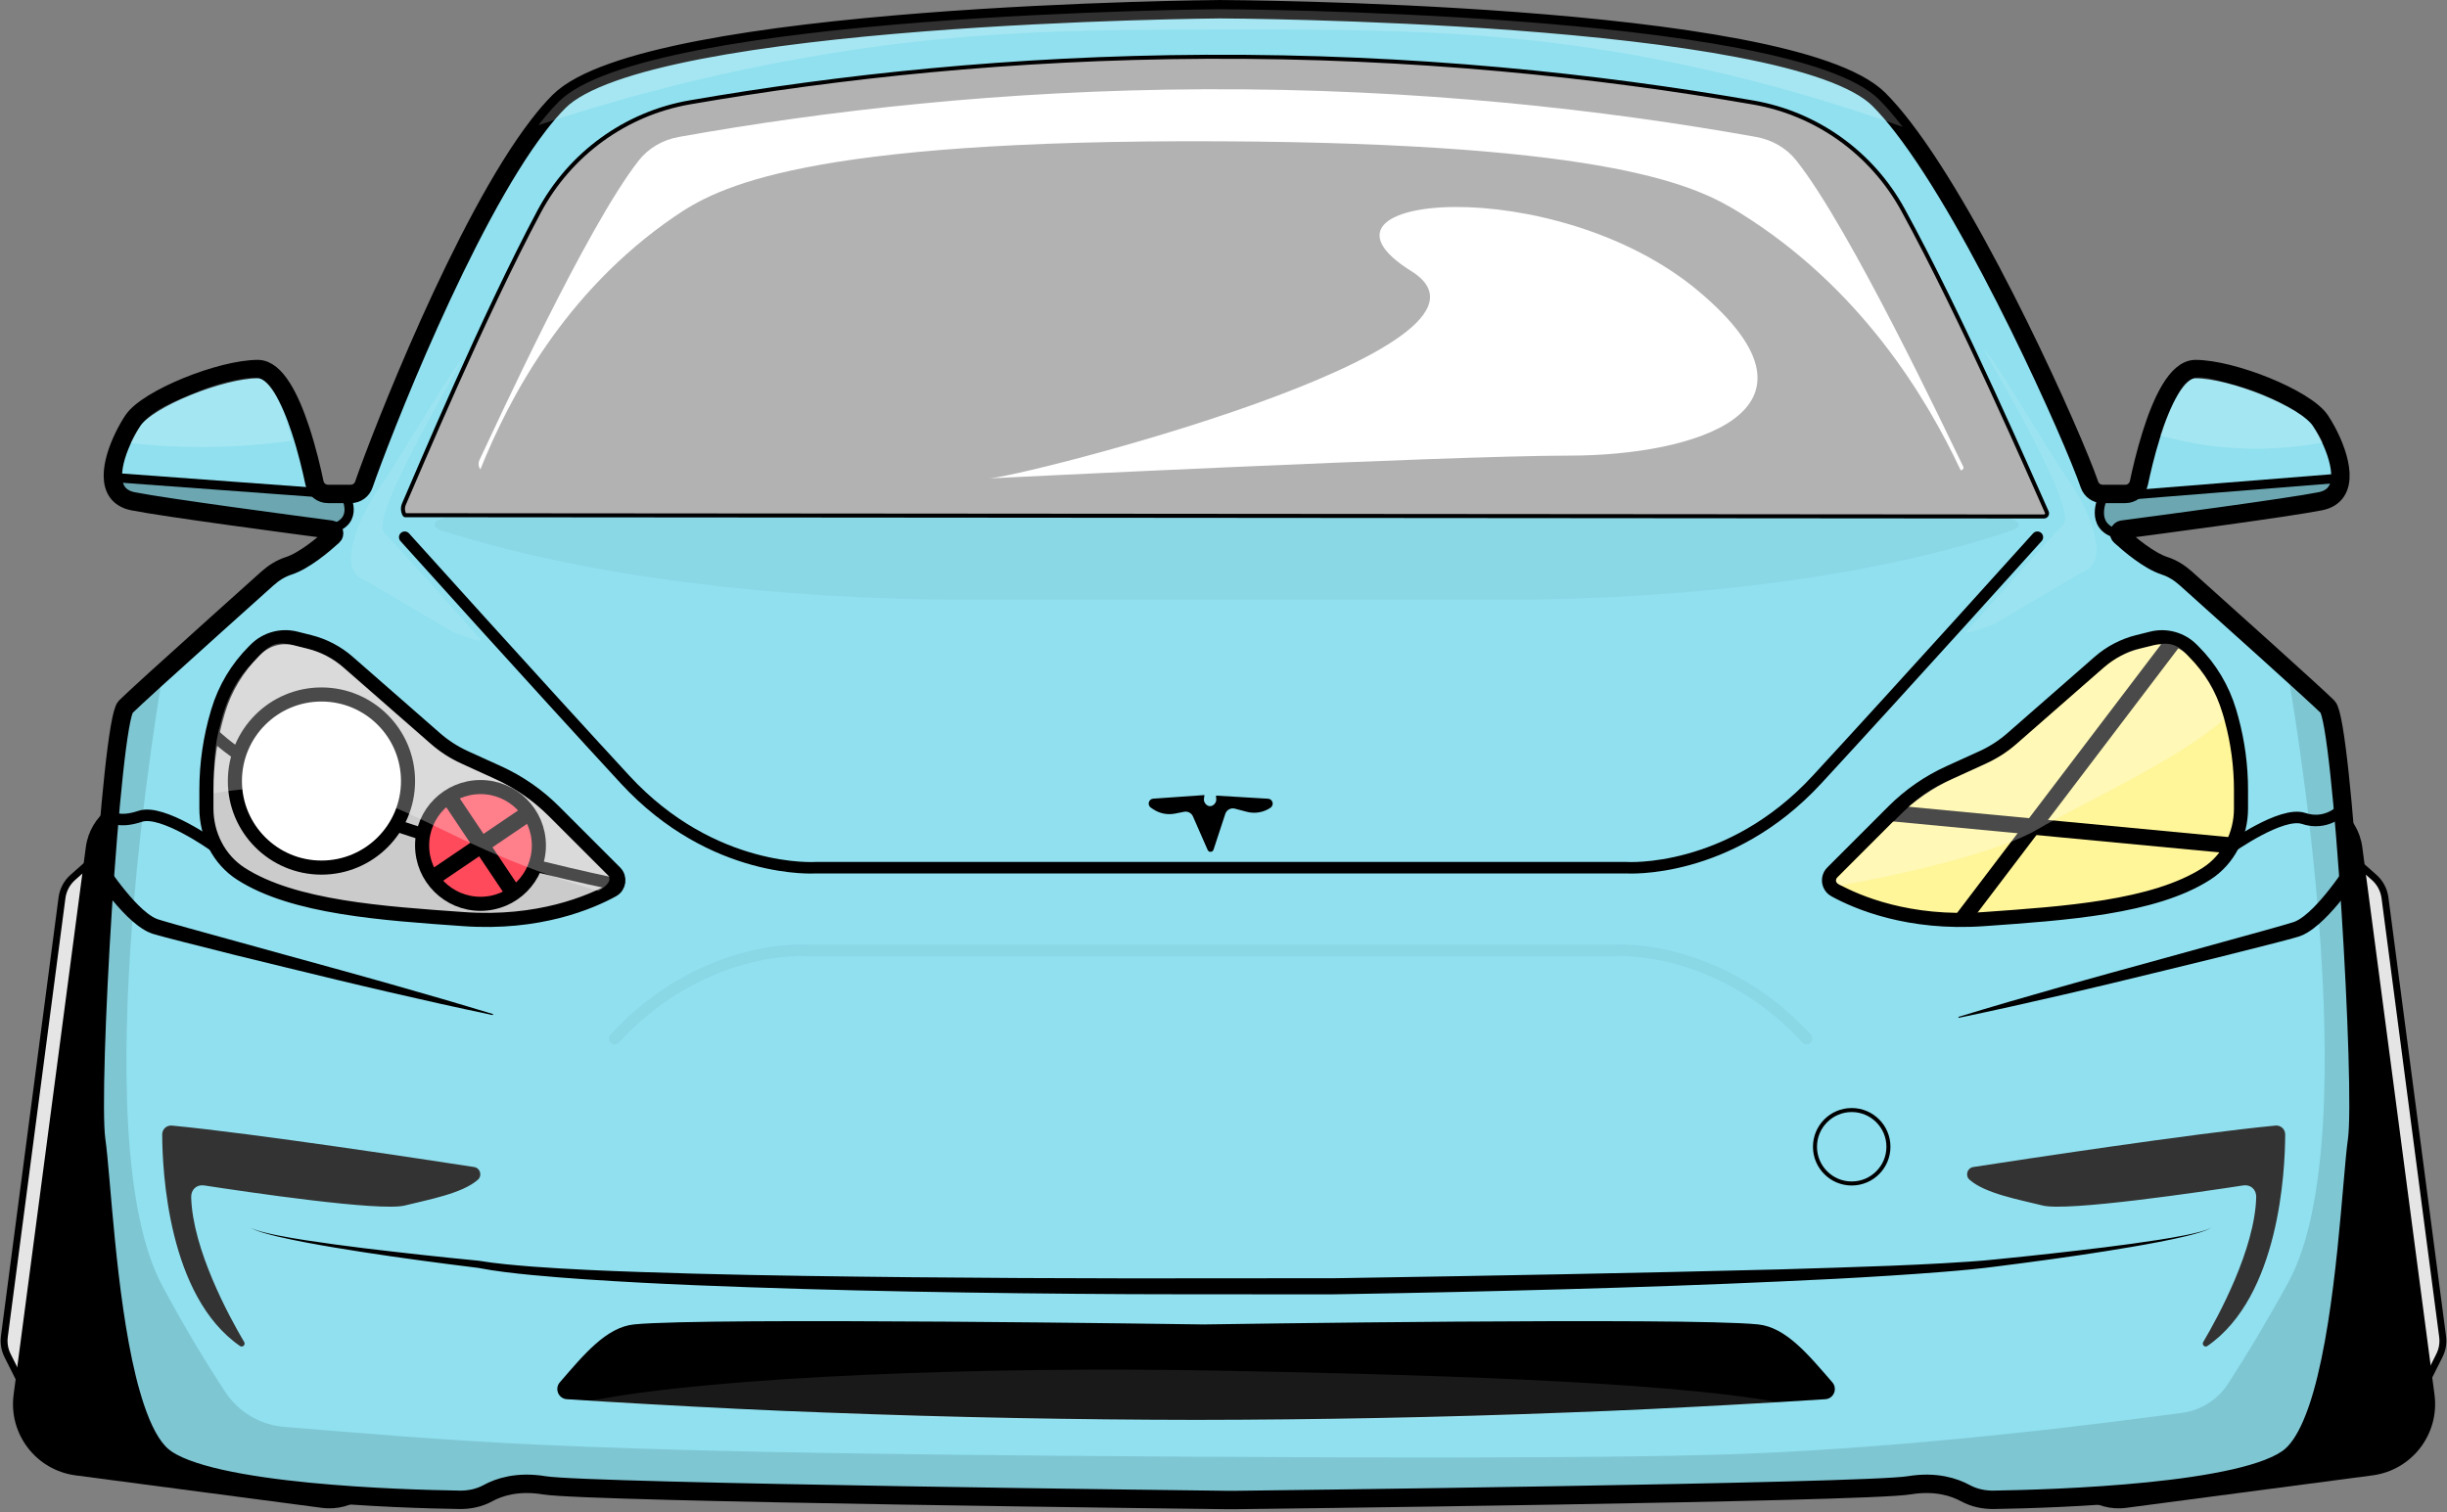 <?xml version="1.0" encoding="UTF-8"?><svg xmlns="http://www.w3.org/2000/svg" xmlns:xlink="http://www.w3.org/1999/xlink" height="1437.0" preserveAspectRatio="xMidYMid meet" version="1.0" viewBox="103.7 533.3 2325.2 1437.0" width="2325.2" zoomAndPan="magnify"><rect x="103.7" y="533.3" width="2325.2" height="1437.0" fill="#808080" stroke="none"/><g id="change1_2"><path d="M2313.41,1843.01c-7.75,27.01-20.31,62.61-32.8,73.28c-40.9,35.04-223.62,40.76-282.04,41.67 c-9.63,0.21-19.12-1.81-27.57-6.42c-9.98-5.44-27.71-11.59-53.32-7.33c-41.88,6.98-640.72,13.96-640.72,13.96h-6.98 c0,0-607.21-6.98-649.09-13.96c-25.61-4.26-43.34,1.88-53.32,7.33c-8.38,4.61-17.94,6.63-27.57,6.42 c-58.42-0.91-241.14-6.63-282.04-41.67c-12.49-10.68-22.19-32.31-29.87-59.33c36.36,27.92,179.93,41.88,179.93,41.88 s656.07,20.94,858.47,27.92s683.99-34.9,823.58-27.92c139.59,6.98,209.38-41.88,209.38-41.88 C2303.43,1856.62,2309.99,1842.66,2313.41,1843.01z" opacity=".09"/></g><g id="change1_3"><path d="M360.31,1804.01l276.94,52.75c0.62,0.12,1.22-0.21,1.41-0.8c2.61-8,21.31-60.91,60.64-68 c1.34-0.24,1.3-2.21-0.04-2.46l-341.79-64.49c-1.54-0.29-2.11,1.94-0.62,2.42l252.35,82.01c1.37,0.45,1.03,2.48-0.42,2.44 l-248.21-6.36C359.03,1801.49,358.79,1803.72,360.31,1804.01z" opacity=".06"/></g><g id="change1_4"><path d="M2175.6,1804.01l-276.94,52.75c-0.62,0.12-1.22-0.21-1.41-0.8c-2.61-8-21.31-60.91-60.64-68 c-1.34-0.24-1.3-2.21,0.04-2.46l341.79-64.49c1.54-0.29,2.11,1.94,0.62,2.42l-252.35,82.01c-1.37,0.45-1.03,2.48,0.42,2.44 l248.21-6.36C2176.88,1801.49,2177.12,1803.72,2175.6,1804.01z" opacity=".06"/></g><g><g id="change2_2"><path d="M2404.01,1856.79l17.67-35.2c2.8-5.59,3.87-11.88,3.05-18.08l-54.77-417.01c-0.98-7.47-4.63-14.34-10.27-19.33 l-16.58-14.67L2404.01,1856.79z" fill="#e5e5e5" stroke="#000" stroke-miterlimit="10" stroke-width="6.56"/></g><g id="change1_12"><path d="M2358.19,1935.45l-234.09,30.87c-30.1,3.97-57.72-17.21-61.69-47.31l-70.37-533.59c-3.97-30.1,17.21-57.72,47.31-61.69 l247.37-32.62c30.1-3.97,57.72,17.21,61.69,47.31l68.62,520.31C2421.97,1896.16,2395.62,1930.51,2358.19,1935.45z"/></g></g><g><g id="change2_1"><path d="M128.57,1856.79l-17.67-35.2c-2.8-5.59-3.87-11.88-3.05-18.08l54.77-417.01c0.98-7.47,4.63-14.34,10.27-19.33 l16.58-14.67L128.57,1856.79z" fill="#e5e5e5" stroke="#000" stroke-miterlimit="10" stroke-width="6.56"/></g><g id="change1_1"><path d="M175.48,1935.45l234.09,30.87c30.1,3.97,57.72-17.21,61.69-47.31l70.37-533.59c3.97-30.1-17.21-57.72-47.31-61.69 l-247.37-32.62c-30.1-3.97-57.72,17.21-61.69,47.31l-68.62,520.31C111.69,1896.16,138.04,1930.51,175.48,1935.45z"/></g></g><g id="change3_1"><path d="M397.03,1951.12c-59.72-5.85-118.09-16.11-139.07-34.09c-10.37-8.88-18.8-25.27-25.77-46.03 c-1.43-4.27-2.79-8.7-4.11-13.31c-1.4-4.74-2.64-9.62-3.9-14.71c-19.26-79.02-24.14-191.87-29.04-226.07 c-6.98-48.86,13.96-397.83,27.93-411.8c3.48-3.48,14.23-13.39,28.54-26.44c32.6-29.59,83.33-75.1,106.15-95.55 c5.93-5.32,12.7-9.64,20.32-12.07c14.94-4.9,33.07-20.26,41.95-28.35c2.24-2.03,1.11-5.64-1.89-6.06 c-31.81-4.19-157.66-20.87-188.1-26.95c-27.95-5.59-20.07-38.05-8.65-61.5c2.83-5.83,5.87-11.1,8.65-15.27 c13.96-20.95,83.77-48.86,118.66-48.86c17.04,0,30.76,28.25,40.34,57.2c6.45,19.49,11.04,39.31,13.47,50.98 c1.26,6.14,6.64,10.48,12.84,10.48h21.64c5.59,0,10.62-3.56,12.43-8.88c15.65-45.34,95.07-249.7,166-341.61 c6.56-8.53,13.08-16.11,19.45-22.48C718.63,546,1263,542.06,1263,542.06s542.34,1.99,626.11,85.74 c7.27,7.27,14.83,16.07,22.59,26.13c72.54,93.85,162.08,295.15,177.46,339.91c1.82,5.32,6.85,8.88,12.43,8.88h21.64 c6.2,0,11.57-4.34,12.91-10.48c2.26-10.71,6.29-28.29,11.94-46.2c9.58-30.51,23.85-61.98,41.8-61.98 c34.89,0,104.7,27.91,118.66,48.86c2.03,3.04,4.21,6.68,6.33,10.69c12.53,23.57,23.49,60.12-6.33,66.07 c-30.43,6.08-156.29,22.76-188.1,26.95c-2.95,0.42-4.13,4.04-1.89,6.06c8.88,8.09,27.01,23.45,42.03,28.35 c7.54,2.43,14.31,6.75,20.24,12.07c32.81,29.38,123.33,110.63,134.69,121.99c13.96,13.96,34.91,362.94,27.93,411.8 c-5.17,36.36-10.41,161.85-32.88,240.78c-2.41,8.46-5.03,16.39-7.88,23.62c-6.22,15.86-13.47,28.37-22.06,35.71 c-20.55,17.6-76.9,27.8-135.3,33.71c-57.81,5.85-117.67,7.5-146.74,7.96c-9.62,0.21-19.11-1.82-27.57-6.43 c-9.99-5.43-27.7-11.57-53.31-7.33c-41.89,6.98-640.72,13.96-640.72,13.96h-6.98c0,0-607.21-6.98-649.1-13.96 c-25.61-4.25-43.33,1.89-53.31,7.33c-8.38,4.61-17.94,6.64-27.57,6.43C511.58,1958.25,453.69,1956.66,397.03,1951.12" fill="#90e0ef" stroke="#000" stroke-miterlimit="10" stroke-width="17.493"/></g><path d="M306.81,1337c0,0-48.86-34.9-69.79-27.92c-20.94,6.98-27.92,0-27.92,0" fill="none" stroke="#000" stroke-miterlimit="10" stroke-width="10.933"/><g id="change4_1"><path d="M335.74,1808.78c-14.23-24.14-49.07-88.09-50.37-137.71c-0.19-7.24,5.22-12.26,12.39-11.16 c39.77,6.12,167.03,24.96,190.52,19.08c22.67-5.67,54.54-11.33,69.46-24.48c4.43-3.9,2.3-11.2-3.53-12.1 c-43.88-6.77-209.68-32.02-287.14-39.38c-4.99-0.47-9.25,3.4-9.24,8.41c0.1,34.17,5.46,153.91,73.95,201.07 C334.22,1814.19,337.24,1811.32,335.74,1808.78z" fill="#333"/></g><g id="change5_1"><path d="M299.83,1301.71l0-17.68c0-25.04,3.66-49.95,10.85-73.93l0.29-0.97c6.43-21.44,18.08-40.94,33.91-56.77 l1.78-1.78c9.92-9.92,24.32-13.91,37.93-10.51l13.3,3.33c13.54,3.38,26.07,9.94,36.57,19.13l82.87,72.52 c8.5,7.44,18.05,13.59,28.33,18.27l31.38,14.26c19.76,8.98,37.75,21.45,53.1,36.8l58.05,58.05c4.99,4.99,3.85,13.36-2.33,16.77 c-21.2,11.66-70.27,32.7-141.75,27.6c-76.44-5.46-161.43-10.92-211.51-43.11C311.74,1350.27,299.83,1326.51,299.83,1301.71z" fill="#cbcbcb" stroke="#000" stroke-miterlimit="10" stroke-width="13.391"/></g><g id="change1_11"><path d="M205.03,1362.98c4.59,6.76,9.61,13.44,14.84,19.79c5.26,6.35,10.81,12.46,16.85,17.86c3.03,2.68,6.2,5.16,9.52,7.18 c1.66,0.98,3.35,1.9,5.06,2.52c0.79,0.35,1.88,0.61,2.83,0.92l2.94,0.89c7.95,2.31,16.04,4.54,24.1,6.73l48.47,13.06l48.5,13 l97.03,25.94c32.34,8.67,64.63,17.51,96.9,26.45l-0.11,0.42c-32.6-7.66-65.16-15.48-97.66-23.5l-48.75-12.06l-48.71-12.25 l-48.69-12.32c-16.22-4.15-32.43-8.33-48.64-12.59c-8.11-2.13-16.18-4.26-24.33-6.55l-3.08-0.9c-1.04-0.33-2-0.53-3.14-0.99 c-2.24-0.8-4.25-1.87-6.19-3.01c-3.84-2.32-7.29-5.02-10.54-7.87c-6.47-5.73-12.22-12.04-17.66-18.55 c-5.43-6.55-10.52-13.24-15.36-20.31L205.03,1362.98z"/></g><path d="M209.1,986.93l222.38,16.36c0,0,14.92,25.52-13,32.49" fill="none" stroke="#000" stroke-miterlimit="10" stroke-width="8.747"/><g id="change6_1"><path d="M1769.53,630.7c60.48,10.47,112.8,48.03,142.33,101.84c55.82,101.74,123.78,258.62,136.74,287.43 c0.88,1.96-0.56,4.18-2.71,4.18l-1557.3-1.22c-0.18,0-0.35-0.1-0.44-0.26c-1.83-3.17-2.05-7.01-0.59-10.36 c13.45-30.76,75.64-178.96,128.3-277.7c29.3-54.94,82.16-93.46,143.51-104.07c140.07-24.21,305.21-42.38,490.42-43.27 C1447.28,586.32,1622.53,605.24,1769.53,630.7z" fill="#b2b2b2" stroke="#000" stroke-miterlimit="10" stroke-width="3.826"/></g><g id="change7_1"><path d="M1772.47,663.46c15.26,2.73,28.78,10.65,37.96,22.16c51.32,64.35,144.11,261.2,158.79,291.14 c0.8,1.63-0.5,3.46-2.45,3.46c-32.07-68.23-94.41-173.25-210.26-244.95c-39.36-24.36-118.75-65.84-492.59-67.68 c-398.06-1.97-479.42,44.2-519.4,71.59C639.48,811.14,586.65,913.41,560.27,979.2c-0.1-0.04-0.3-0.05-0.4-0.21 c-1.65-2.63-1.85-5.81-0.53-8.59c15.42-32.36,101.78-221.58,151.41-284.67c9.1-11.57,22.63-19.53,37.89-22.26 c137.7-24.63,306.37-44.5,499.12-45.34C1451.61,617.23,1629.21,637.83,1772.47,663.46z" fill="#fff"/></g><path d="M488.28,1043.86c0,0,125.63,139.59,209.38,230.32c83.75,90.73,181.47,83.75,181.47,83.75H1263h1.94h383.87 c0,0,97.71,6.98,181.47-83.75c83.75-90.73,209.38-230.32,209.38-230.32" fill="none" stroke="#000" stroke-linecap="round" stroke-linejoin="round" stroke-miterlimit="10" stroke-width="10.933"/><path d="M687.8,1520.33c27.02-29.27,55.49-48.37,81.66-60.82c54.96-26.14,99.8-22.94,99.8-22.94h383.87h1.94h383.87 c0,0,47.24-3.37,104.17,25.07c24.95,12.46,51.77,31.04,77.29,58.69" fill="none" opacity=".04" stroke="#000" stroke-linecap="round" stroke-linejoin="round" stroke-miterlimit="10" stroke-width="10.933"/><g id="change1_13"><path d="M208.49,1360.67c1.06,1.57,2.26,3.29,3.43,4.93c1.19,1.65,2.39,3.29,3.62,4.92c2.46,3.25,4.94,6.48,7.52,9.6 c5.14,6.25,10.56,12.26,16.35,17.47c2.89,2.58,5.89,4.93,8.89,6.78c1.49,0.89,3,1.71,4.39,2.22l0.52,0.21 c0.18,0.07,0.46,0.15,0.69,0.22l1.43,0.44l2.86,0.88c1.87,0.6,3.93,1.16,5.91,1.73l6,1.72l12.06,3.39l96.77,26.75l48.42,13.33 l24.19,6.74c8.07,2.24,16.12,4.51,24.17,6.81c32.22,9.12,64.38,18.47,96.44,28.25l-0.24,0.92c-32.81-6.83-65.51-14.12-98.13-21.7 c-8.16-1.88-16.31-3.79-24.46-5.72l-24.44-5.81l-48.82-11.84l-48.8-11.92c-16.26-4.03-32.49-8.14-48.73-12.31l-12.19-3.15 l-6.1-1.61c-2.05-0.55-4.03-1.04-6.17-1.67l-3.16-0.9l-1.58-0.45c-0.27-0.08-0.5-0.13-0.81-0.24l-0.94-0.34 c-2.55-0.9-4.76-2.07-6.87-3.3c-4.16-2.5-7.77-5.32-11.17-8.27c-6.73-5.93-12.6-12.34-18.17-18.94c-2.78-3.31-5.46-6.67-8.04-10.1 c-1.29-1.72-2.57-3.44-3.83-5.19c-1.27-1.76-2.48-3.47-3.76-5.36L208.49,1360.67z"/></g><path d="M2222.8,1339.04c0,0,48.86-34.9,69.79-27.92c20.94,6.98,34.9-6.98,34.9-6.98" fill="none" stroke="#000" stroke-miterlimit="10" stroke-width="10.933"/><g id="change1_5"><path d="M1838.16,1863.08c-30.65,1.99-61.56,3.84-92.72,5.53c-50.25,2.77-101.16,5.15-152.73,7.14 c-120.9,4.67-238.47,6.85-352.46,6.98c-113.99-0.13-231.54-2.31-352.48-6.98c-56.81-2.18-112.84-4.86-168.03-7.98 c-26-1.45-51.78-3.02-77.42-4.69c-8-0.52-11.92-9.99-6.66-16.05c22.78-26.3,44.04-52.38,70.64-55.05c69.8-6.96,537.42,0,537.42,0 h6.98c0,0,453.67-6.96,523.46,0c26.61,2.68,47.86,28.75,70.66,55.05C1850.08,1853.1,1846.16,1862.57,1838.16,1863.08z"/></g><g id="change4_2"><path d="M2197.24,1808.78c14.23-24.14,49.07-88.09,50.37-137.71c0.19-7.24-5.22-12.26-12.39-11.16 c-39.77,6.12-167.03,24.96-190.52,19.08c-22.67-5.67-54.54-11.33-69.46-24.48c-4.43-3.9-2.3-11.2,3.53-12.1 c43.88-6.77,209.68-32.02,287.14-39.38c4.99-0.47,9.25,3.4,9.24,8.41c-0.1,34.17-5.46,153.91-73.95,201.07 C2198.76,1814.19,2195.75,1811.32,2197.24,1808.78z" fill="#333"/></g><g id="change8_1"><path d="M2233.15,1284.04v17.68c0,24.81-11.9,48.55-32.77,61.96c-50.08,32.19-135.07,37.67-211.51,43.12 c-71.49,5.11-120.55-15.93-141.75-27.58c-2.22-1.22-3.79-3.1-4.67-5.22c-1.55-3.77-0.86-8.36,2.33-11.55l10.96-10.96l47.1-47.1 c15.34-15.34,33.34-27.81,53.1-36.79l31.37-14.27c10.29-4.67,19.84-10.83,28.33-18.27l82.87-72.52 c10.5-9.18,23.05-15.74,36.58-19.13l13.29-3.31c13.62-3.4,28.02,0.57,37.93,10.5l1.78,1.78c15.82,15.82,27.49,35.33,33.92,56.76 l0.29,0.98c0.17,0.59,0.36,1.2,0.52,1.8c0.5,1.65,0.94,3.27,1.38,4.92C2230.14,1238.72,2233.15,1261.33,2233.15,1284.04z" fill="#fff599" stroke="#000" stroke-miterlimit="10" stroke-width="13.391"/></g><g id="change1_14"><path d="M2341.05,1371.82c-1.28,1.9-2.49,3.6-3.76,5.36c-1.26,1.74-2.54,3.47-3.83,5.19c-2.59,3.43-5.27,6.79-8.04,10.1 c-5.56,6.6-11.44,13.02-18.17,18.94c-3.39,2.95-7.01,5.77-11.17,8.27c-2.11,1.23-4.31,2.4-6.87,3.3l-0.94,0.34 c-0.31,0.11-0.54,0.16-0.81,0.24l-1.58,0.45l-3.16,0.9c-2.14,0.63-4.12,1.12-6.17,1.67l-6.1,1.61l-12.19,3.15 c-16.25,4.17-32.48,8.28-48.73,12.31l-48.8,11.92l-48.82,11.84l-24.44,5.81c-8.15,1.94-16.3,3.85-24.46,5.72 c-32.62,7.57-65.32,14.87-98.13,21.7l-0.24-0.92c32.06-9.78,64.22-19.14,96.44-28.25c8.05-2.3,16.11-4.57,24.17-6.81l24.19-6.74 l48.42-13.33l96.77-26.75l12.06-3.39l6-1.72c1.99-0.58,4.05-1.14,5.91-1.73l2.86-0.88l1.43-0.44c0.23-0.07,0.5-0.15,0.69-0.22 l0.52-0.21c1.39-0.51,2.89-1.34,4.39-2.22c3-1.85,6-4.2,8.89-6.78c5.79-5.2,11.21-11.21,16.35-17.47c2.58-3.13,5.06-6.36,7.52-9.6 c1.22-1.63,2.43-3.27,3.62-4.92c1.17-1.64,2.38-3.35,3.43-4.93L2341.05,1371.82z"/></g><g id="change1_15"><path d="M2205.23,1699.93c-1.8,1.19-3.8,2.03-5.81,2.81c-2.02,0.75-4.06,1.44-6.13,2.06c-4.12,1.26-8.3,2.33-12.48,3.35 c-8.38,2.01-16.81,3.76-25.27,5.42c-16.91,3.29-33.9,6.1-50.91,8.81c-34.01,5.4-68.14,10-102.3,14.35l-12.83,1.59l-12.9,1.38 c-8.59,0.84-17.18,1.62-25.77,2.29c-17.18,1.41-34.37,2.56-51.56,3.68c-17.19,1.07-34.38,2.12-51.57,3 c-17.19,0.88-34.39,1.7-51.59,2.47c-68.78,3.13-137.58,5.53-206.39,7.44c-68.81,1.95-137.62,3.45-206.45,4.61l-12.93,0.21 l-12.94,0.02l-25.81-0.01l-51.63-0.03c-34.42-0.04-68.82,0.02-103.27-0.15c-68.85-0.33-137.68-1.13-206.51-2.45 c-68.83-1.3-137.66-3.26-206.47-6.08c-34.41-1.39-68.81-3.21-103.19-5.52c-17.19-1.16-34.38-2.51-51.56-4.14 c-17.18-1.69-34.35-3.56-51.5-6.87l0.26,0.04c-18.2-2.22-36.35-4.57-54.51-7.03c-18.15-2.44-36.28-5.07-54.38-7.87 c-18.1-2.82-36.18-5.74-54.19-9.16c-9-1.72-17.98-3.54-26.9-5.64c-4.46-1.06-8.91-2.17-13.3-3.47c-2.19-0.67-4.38-1.35-6.53-2.16 c-2.14-0.82-4.28-1.68-6.2-2.95c1.96,1.18,4.13,1.96,6.29,2.68c2.17,0.72,4.38,1.3,6.59,1.88c4.43,1.12,8.9,2.08,13.38,2.97 c8.97,1.77,17.99,3.26,27.03,4.65c18.08,2.77,36.21,5.19,54.36,7.42c18.15,2.23,36.33,4.27,54.51,6.29 c18.18,1.99,36.38,3.88,54.57,5.62l0.08,0.01l0.19,0.03c16.72,2.8,33.86,4.19,50.93,5.57c17.1,1.28,34.24,2.27,51.4,3.09 c34.31,1.65,68.68,2.65,103.04,3.63c68.74,1.84,137.52,2.66,206.3,3.38c68.78,0.66,137.58,1.01,206.36,1.08l103.18-0.08l51.59-0.03 l25.8-0.01l12.86,0l12.87-0.19c137.57-2.21,275.15-4.67,412.67-8.24c17.19-0.47,34.37-0.99,51.56-1.58 c17.18-0.55,34.36-1.12,51.54-1.8c17.17-0.7,34.34-1.44,51.48-2.43c8.58-0.45,17.13-1.07,25.69-1.62l12.8-0.98l12.82-1.24 c34.22-3.4,68.4-7.19,102.53-11.39c17.06-2.13,34.1-4.44,51.08-7.08c8.49-1.33,16.97-2.75,25.39-4.44 c4.21-0.85,8.41-1.77,12.56-2.85c2.08-0.53,4.14-1.13,6.18-1.79C2201.36,1701.79,2203.39,1701.05,2205.23,1699.93z"/></g><path d="M2323.88,988.03l-221.83,17.74c0,0-13.95,27.94,13.97,34.92" fill="none" stroke="#000" stroke-miterlimit="10" stroke-width="8.747"/><circle cx="1863.24" cy="1623.16" fill="none" r="34.9" stroke="#000" stroke-miterlimit="10" stroke-width="3.826"/><path d="M691.32,1374.1c0,0-298.42-59.5-384.5-142.62" fill="none" stroke="#000" stroke-miterlimit="10" stroke-width="11.478"/><g id="change8_2"><path d="M2170.47 1140.88L1967.93 1407.57" fill="#fff599" stroke="#000" stroke-miterlimit="10" stroke-width="15.303"/></g><g id="change8_3"><path d="M2226.17 1337L1901.25 1306.19" fill="#fff599" stroke="#000" stroke-miterlimit="10" stroke-width="15.303"/></g><g id="change7_2"><circle cx="409.16" cy="1275.58" fill="#fff" r="82.26" stroke="#000" stroke-miterlimit="10" stroke-width="13.391"/></g><g id="change9_1"><circle cx="560.28" cy="1336.79" fill="#ff4a5c" r="55.48" stroke="#000" stroke-miterlimit="10" stroke-width="13.391"/></g><g id="change10_1"><path d="M530.12 1290.25L591.85 1382.4" fill="#f1f1f1" stroke="#000" stroke-miterlimit="10" stroke-width="15.303"/></g><g id="change10_2"><path d="M606.09 1305.94L514.47 1368.06" fill="#f1f1f1" stroke="#000" stroke-miterlimit="10" stroke-width="15.303"/></g><g id="change7_3"><path d="M1042.2,988.03c23.44,1,519.67-124.04,402.45-197.12s136.75-95.81,273.51,19.49s-7.81,155.9-123.08,155.9 S1042.2,988.03,1042.2,988.03z" fill="#fff"/></g><g id="change7_4"><path d="M1793.06,1865.9c-50.25,5.42-129.51,5.2-181.08,9.09c-120.9,9.12-257.73,7.48-371.72,7.75 c-113.99-0.26-246.44,1.56-367.38-7.57c-56.81-4.26-152.55-4.53-207.74-10.63c120.21-23.55,378.53-32.58,588.98-28.73 C1440.79,1839.25,1681.97,1845.56,1793.06,1865.9z" fill="#fff" opacity=".1"/></g><g id="change1_6"><path d="M1254.69,1340.21l11.22-34.13c1.61-4.91,6.77-7.71,11.77-6.39l11.3,2.98c7.12,1.88,14.7,0.57,20.78-3.58l0,0 c1.89-1.29,1.15-4.24-1.12-4.49c-15.66-0.94-31.32-1.87-46.98-2.81c0.6,5.58-3.89,10.07-8.43,9.89c-4.49-0.17-8.6-4.89-7.68-10.36 c-15.32,1.08-30.64,2.15-45.96,3.23c-2.28,0.26-2.99,3.23-1.08,4.5l2.28,1.52c5.58,3.72,12.41,5.08,18.99,3.78l8.66-1.72 c4.49-0.89,9,1.46,10.84,5.66l14.03,31.99C1253.57,1340.9,1254.47,1340.86,1254.69,1340.21z" stroke="#000" stroke-miterlimit="10" stroke-width="4.428"/></g><g id="change7_5"><path d="M306.81,1287.16c0-25.04-0.03-44.88,7.17-68.87l0.98-3.91c6.43-21.44,14.46-36.92,30.28-52.75l5.37-5.86 c9.92-9.92,16.34-13.01,29.96-9.61l14.33,3.58c13.54,3.38,24.99,9.7,35.49,18.89l84.08,73.26c8.5,7.44,16.34,11.77,26.62,16.44 l32.24,14.89c19.76,8.98,37.15,21.29,52.5,36.64l55.43,55.43c4.99,4.99-2.87,11.35-9.06,14.76c-6.38-1.88-15.99-4.78-27.57-8.57 c-85.73-28.1-128.33-55.75-166.71-70.98C441.71,1286.14,386.55,1273.8,306.81,1287.16z" fill="#fff" opacity=".29"/></g><g id="change7_6"><path d="M2217.32,1216.59c-44.09,39.18-136.93,80.92-177.67,105c-37.8,22.36-133.68,43.89-187.51,53.32 c-3.1-3.46-6.11-3.97-1.95-7.34l12.23-12.74l44.26-44.47c15.34-15.34,27.13-25.46,46.89-34.43l32.48-14.9 c10.29-4.67,22.52-10.63,31.01-18.07l77.41-67.89c10.5-9.18,25.3-21.28,38.83-24.66l13.43-3.17c13.62-3.4,23.06-3.82,32.97,6.11 l3.91,4.64c15.82,15.82,24.34,28.88,30.77,50.31l0.65,2.36C2215.21,1211.24,2217.17,1215.99,2217.32,1216.59z" fill="#fff" opacity=".29"/></g><g id="change1_7"><path d="M2341.71,1647.23c-4.94,36.62-9.88,157.44-29.36,242.03c-17.4,35.19-126.87,60.43-163.61,61.18 c-6.54,0.59-15.27,1.16-18.44,1.69c-0.02,0-0.02,0-0.02,0l-131.73,6.55c-2.23-0.59-12.92,0.57-25.11-5.18 c-0.8-0.38-1.63-0.81-2.45-1.25c-9.98-5.43-27.69-11.58-53.31-7.33c-41.9,6.98-640.72,13.96-640.72,13.96h-6.99 c0,0-607.21-6.99-649.09-13.96c-25.62-4.25-43.33,1.89-53.31,7.33c-8.39,4.61-17.95,6.64-27.57,6.43c-1.77-0.02-3.68-0.05-5.75-0.1 c-30.79-0.48-91.45-1.55-144.56-6.76l-7.81-1.4c-0.43-0.55-0.86-1.09-1.29-1.65c-1.36,2.09-3.72,3.44-6.53,2.97 c-48.62-8.05-166.79-31.88-149.89-58.1c-19.26-85.11-24.15-206.68-29.04-243.52c-6.98-52.63,13.96-428.56,27.92-443.6 c3.49-3.75,14.24-14.43,28.55-28.49l6.35-1.57c0,0-76.77,436.07,0,578.92c21.63,40.26,41.88,73.65,59.81,100.85 c12.6,19.12,33.29,31.36,56.12,33.18c64.82,5.17,152.36,13.04,249.37,17.26c101.89,4.43,231.86,8.72,601.61,11 c436.67,2.69,529.83-1.62,599.27-5.86c141.97-8.68,266.76-24.25,352.85-35.72c17.96-2.39,33.99-12.49,43.86-27.69 c17.31-26.67,36.68-58.77,57.35-96.57c77.64-141.97,0-575.37,0-575.37l6.43,1.56c14.46,13.97,25.33,24.59,28.86,28.32 C2327.6,1221.3,2348.77,1594.93,2341.71,1647.23z" opacity=".12"/></g><g id="change1_8"><path d="M620.53,1023.71H1995.5c23.06,0,35.07,8.57,19.41,13.86l0,0c-123.99,41.85-298.31,65.64-480.92,65.64h-511.44 c-183.7,0-359.97-22.65-490.45-63.02l-7.66-2.37c-16.77-5.19-5-14.12,18.61-14.12H620.53z" opacity=".04"/></g><g id="change7_7"><path d="M1911.7,653.93c-49.05-17.6-121.56-40.91-211.34-59.71c-154.85-32.43-272.93-32.99-434.47-32.84 c-140.09,0.13-251.9,0.77-400.5,27.35c-103.88,18.58-189.14,43.3-249.98,63.5c3.39-4.37,9.95-12.97,19.45-22.48 C718.63,546,1263,542.06,1263,542.06s542.34,1.99,626.11,85.74C1896.37,635.07,1903.93,643.87,1911.7,653.93z" fill="#fff" opacity=".19"/></g><g id="change7_8"><path d="M380.65,952.2c-29.48,4.13-63.39,6.72-100.86,5.78c-18.44-0.47-35.85-1.74-52.11-3.54 c1.96-4.59,5.23-11.1,10.61-17.87c11.02-13.88,26.35-20.19,56.39-32.38c3.55-1.44,18.12-7.26,37.77-10.69 c11.13-1.94,15.02-1.57,18.62-0.19c9.68,3.7,14.1,13.41,20.1,27.08C374.37,927.7,378.3,938.44,380.65,952.2z" fill="#fff" opacity=".18"/></g><g id="change7_9"><path d="M2310.97,953.87c-25.27,4.74-59.05,8.19-98.31,4.1c-21.39-2.23-40.36-6.27-56.52-10.8 c2.68-8.07,6.68-18.63,12.65-30.52c6.51-12.96,10.13-19.38,16.38-22.7c7.94-4.23,18.18-1.51,38.34,4.09 c11.6,3.23,25.2,7.09,42.43,15.63c14.92,7.4,24.86,12.46,34.24,23.45C2305.6,943.47,2308.96,949.61,2310.97,953.87z" fill="#fff" opacity=".18"/></g><g id="change7_10"><path d="M544.27,873.49c1.85-1.6-90.17,150.74-75.65,165.82c10.57,10.97,67.48,74.12,91.85,101.89 c3.58,4.08-21.52-5.03-26.49-7.23l-83.52-49.31c-27.91-8.52-5.22-60.29,11.37-84.29C491.31,957.74,532.06,884.06,544.27,873.49z" fill="#fff" opacity=".11"/></g><g id="change7_11"><path d="M1988.81,865.67c-1.85-1.6,90.17,150.74,75.65,165.82c-10.57,10.97-67.48,74.12-91.85,101.89 c-3.58,4.08,21.52-5.03,26.49-7.23l83.52-49.31c27.91-8.52,5.22-60.29-11.37-84.29C2041.78,949.92,2001.02,876.24,1988.81,865.67z" fill="#fff" opacity=".11"/></g><g id="change1_9"><path d="M2104.34,1005.59c0,0-19.05,33.76,21.49,43.5c40.54,9.74-46.49-10.43,52.3-20.16 c98.79-9.73,149.76-20.61,149.02-37.65C2327.15,991.28,2162.51,996.62,2104.34,1005.59z" opacity=".26"/></g><g id="change1_10"><path d="M429.22,1002.94c0,0,17.29,28.19-21.49,43.5c-35.09,13.86,48.01-9.28-52.3-20.16 c-98.69-10.71-149.76-20.61-149.02-37.65C206.41,988.63,371.06,993.97,429.22,1002.94z" opacity=".26"/></g></svg>